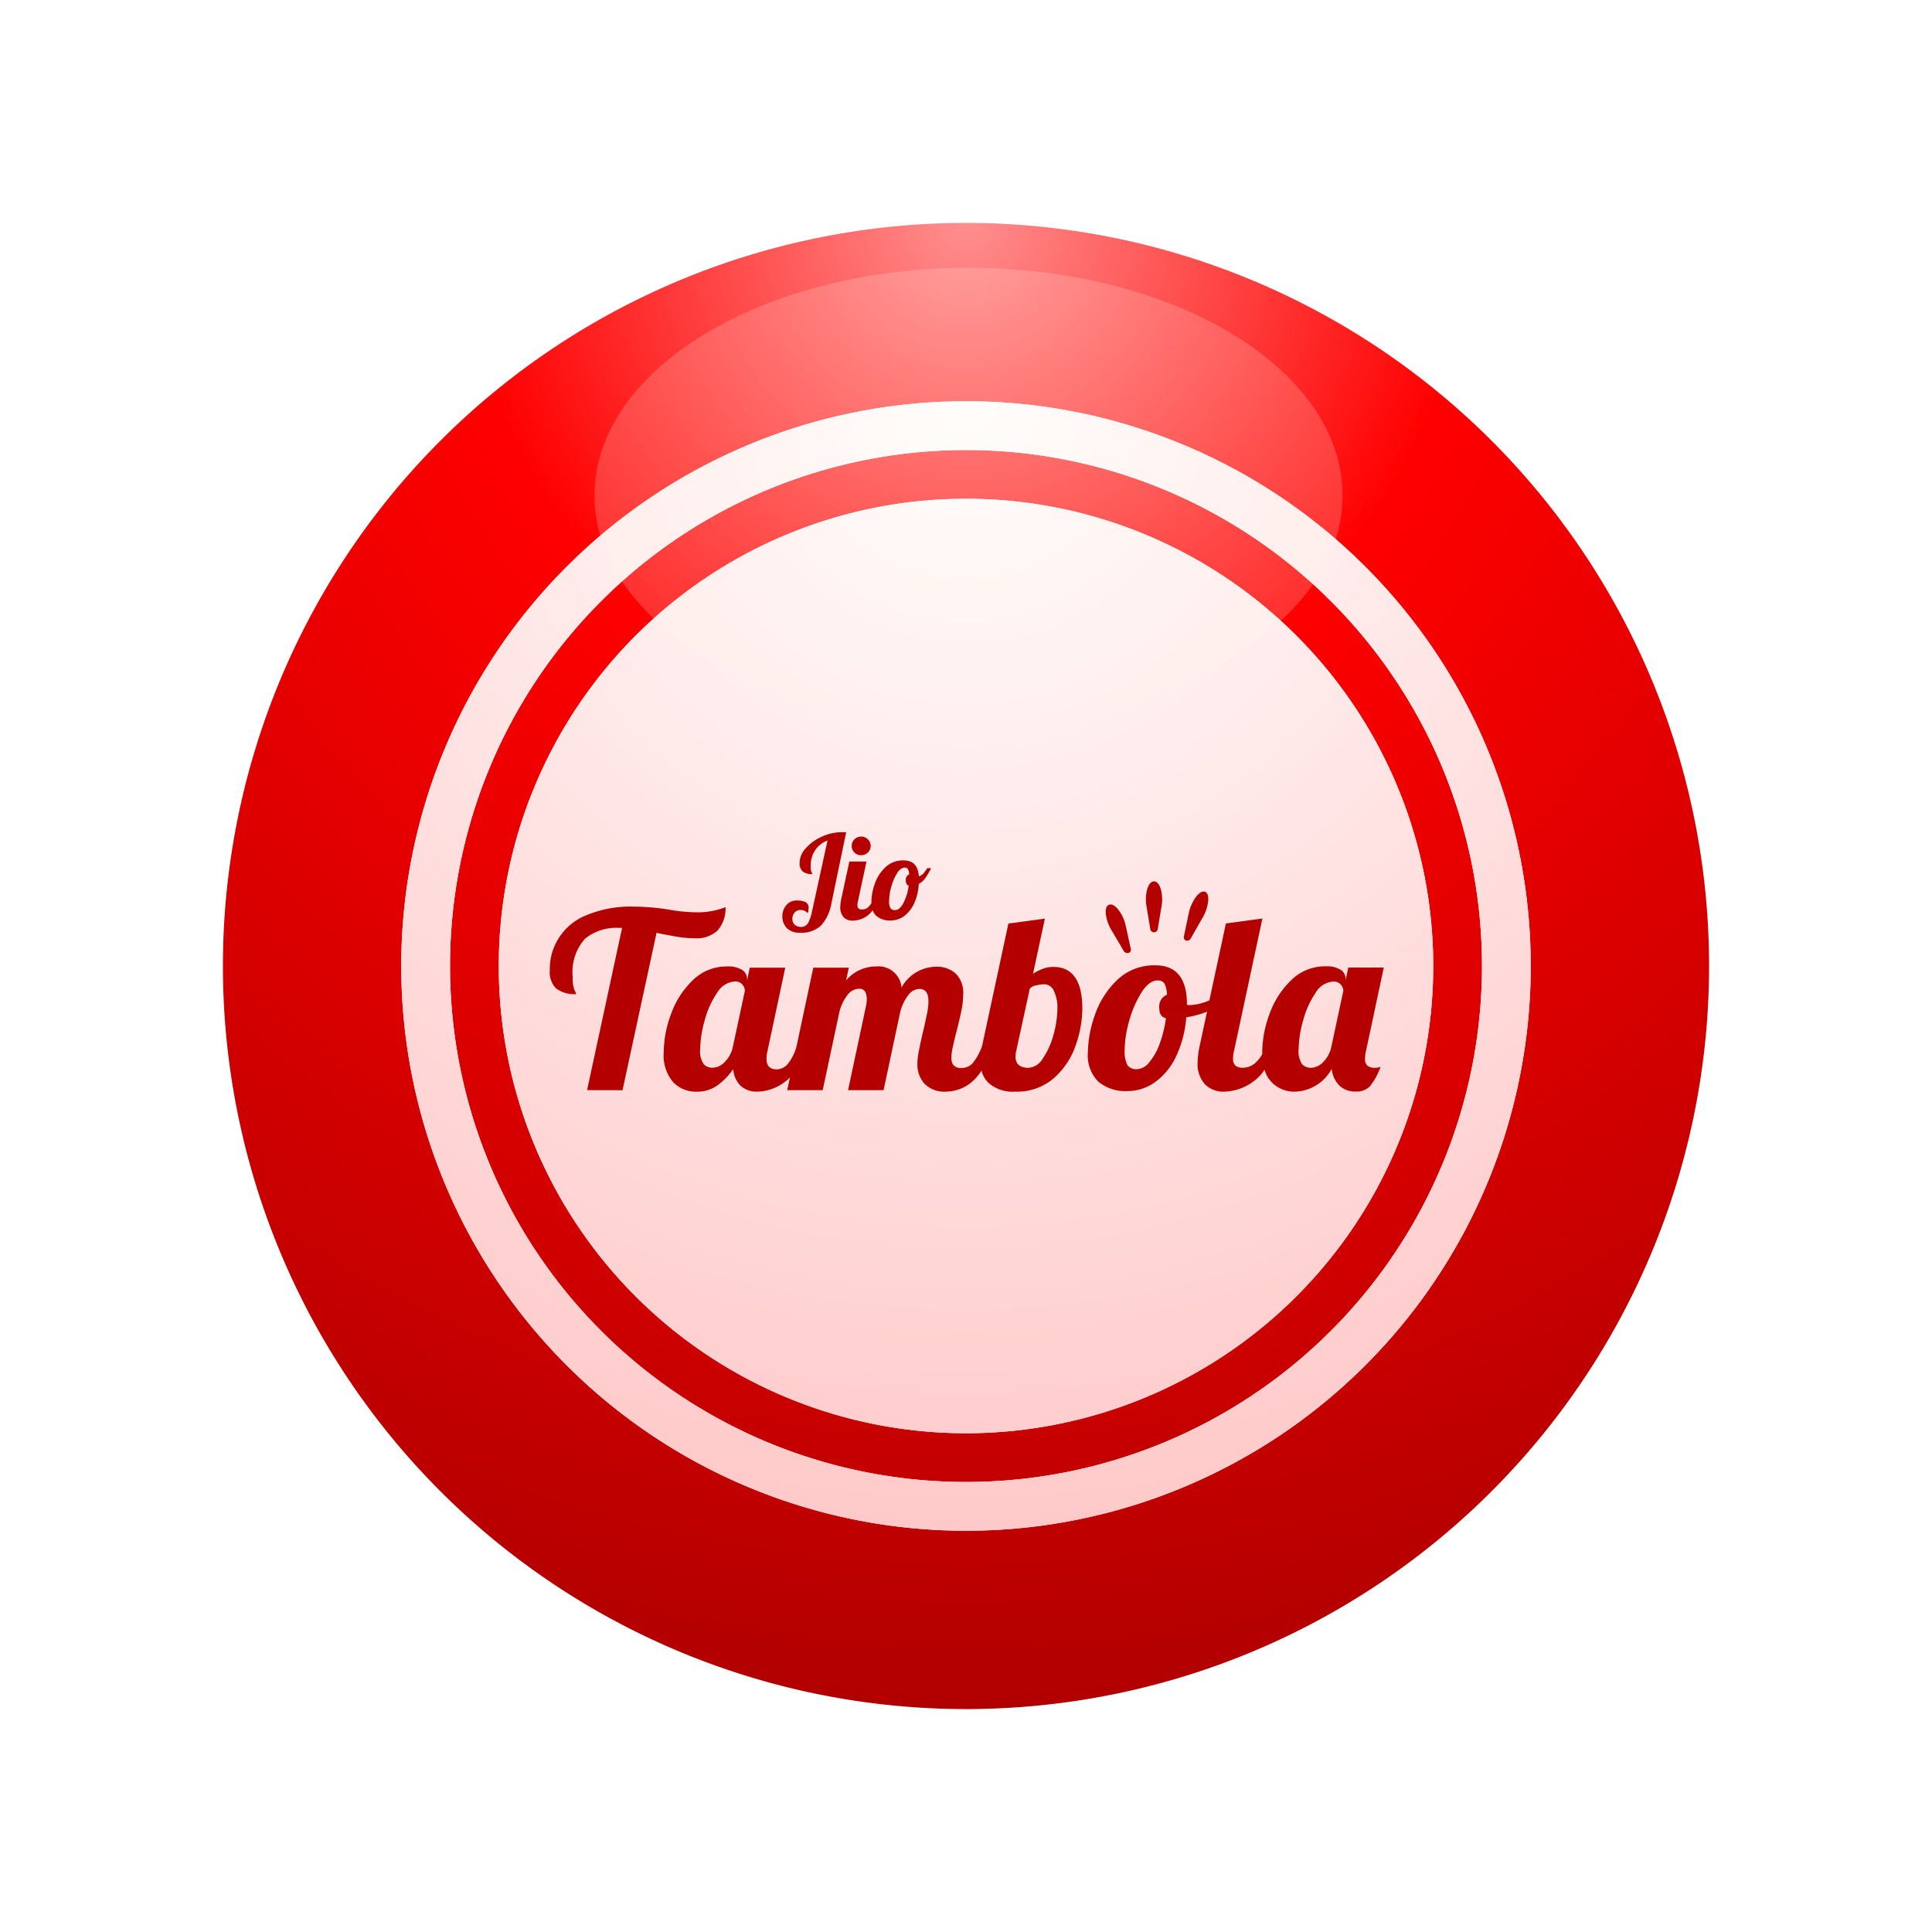 <svg xmlns="http://www.w3.org/2000/svg" xmlns:xlink="http://www.w3.org/1999/xlink" width="130" height="130" viewBox="0 0 130 130"><defs><style>.a{fill:url(#a);}.b{fill:#fff;}.b,.d{fill-rule:evenodd;}.c{fill:url(#d);}.d{fill:#fff7ee;opacity:0.2;}.e{fill:#b50000;}.f{filter:url(#b);}</style><radialGradient id="a" cx="0.5" cy="0" r="1" gradientTransform="translate(0.5 -0.5) rotate(90)" gradientUnits="objectBoundingBox"><stop offset="0" stop-color="#ff8f8f"/><stop offset="0.338" stop-color="red"/><stop offset="1" stop-color="#b10000"/></radialGradient><filter id="b" x="0" y="0" width="130" height="130" filterUnits="userSpaceOnUse"><feOffset input="SourceAlpha"/><feGaussianBlur stdDeviation="5" result="c"/><feFlood flood-opacity="0.4"/><feComposite operator="in" in2="c"/><feComposite in="SourceGraphic"/></filter><radialGradient id="d" cx="0.5" cy="0" r="1" gradientTransform="translate(0.5 -0.5) rotate(90)" gradientUnits="objectBoundingBox"><stop offset="0" stop-color="#fff"/><stop offset="1" stop-color="#ffc9c9"/></radialGradient></defs><g transform="translate(15 15)"><g class="f" transform="matrix(1, 0, 0, 1, -15, -15)"><path class="a" d="M50,27A50,50,0,1,1,0,77,50,50,0,0,1,50,27Z" transform="translate(15 -12)"/></g><path class="b" d="M60,125A38,38,0,1,1,98,87,38,38,0,0,1,60,125Zm0-72.719A34.719,34.719,0,1,0,94.719,87,34.719,34.719,0,0,0,60,52.281Zm0,66.158A31.439,31.439,0,1,1,91.439,87,31.439,31.439,0,0,1,60,118.439Z" transform="translate(-10 -37)"/><path class="c" d="M60,125A38,38,0,1,1,98,87,38,38,0,0,1,60,125Zm0-72.719A34.719,34.719,0,1,0,94.719,87,34.719,34.719,0,0,0,60,52.281Zm0,66.158A31.439,31.439,0,1,1,91.439,87,31.439,31.439,0,0,1,60,118.439Z" transform="translate(-10 -37)"/><path class="d" d="M71.17,31c13.9,0,25.17,6.859,25.17,15.321S85.071,61.642,71.17,61.642,46,54.783,46,46.321,57.269,31,71.17,31Z" transform="translate(-21 -27.98)"/><path class="e" d="M2101.131,4735.052a1.854,1.854,0,0,1-.522-1.13,2.928,2.928,0,0,1-2.471,1.534,2.115,2.115,0,0,1-1.576-.643,2.028,2.028,0,0,1-.475-.831,3.032,3.032,0,0,1-.819.838,3.45,3.45,0,0,1-1.907.635,1.73,1.73,0,0,1-1.286-.5,2.031,2.031,0,0,1-.489-1.483,5.655,5.655,0,0,1,.133-1.072l.5-2.325a6.688,6.688,0,0,1-1.4.379,7.447,7.447,0,0,1-.68,2.622,4.459,4.459,0,0,1-1.41,1.731,3.172,3.172,0,0,1-1.874.61,2.839,2.839,0,0,1-1.941-.626,2.5,2.5,0,0,1-.713-1.979,7.833,7.833,0,0,1,.464-2.49,5.882,5.882,0,0,1,1.493-2.366,3.566,3.566,0,0,1,2.587-1q2.123,0,2.123,2.639v.016a.665.665,0,0,0,.183.017,3.425,3.425,0,0,0,1.26-.289l.066-.027,1.112-5.175,2.455-.331-1.907,8.9a2.018,2.018,0,0,0-.067.527.6.6,0,0,0,.158.471.784.784,0,0,0,.522.14,1.266,1.266,0,0,0,.9-.4,2.108,2.108,0,0,0,.383-.511c0-.046,0-.093,0-.14a7.5,7.5,0,0,1,.49-2.564,5.906,5.906,0,0,1,1.459-2.275,3.227,3.227,0,0,1,2.314-.932,1.782,1.782,0,0,1,1.012.231.709.709,0,0,1,.332.61v.115l.183-.874h2.388l-1.194,5.606a2.04,2.04,0,0,0-.066.527.6.6,0,0,0,.157.471.784.784,0,0,0,.522.14.823.823,0,0,0,.365-.067,4.526,4.526,0,0,1-.7,1.294,1.224,1.224,0,0,1-.962.372A1.529,1.529,0,0,1,2101.131,4735.052Zm-13.31-6.291a6.985,6.985,0,0,0-.829,1.9,7.221,7.221,0,0,0-.315,1.947,2.1,2.1,0,0,0,.183,1.063.739.739,0,0,0,.663.271,1.1,1.1,0,0,0,.8-.454,4.036,4.036,0,0,0,.7-1.236,7.918,7.918,0,0,0,.431-1.739c-.3-.066-.448-.3-.448-.692a.864.864,0,0,1,.515-.891,1.709,1.709,0,0,0-.166-.75.51.51,0,0,0-.465-.207Q2088.336,4727.97,2087.821,4728.762Zm11.693.058a6.054,6.054,0,0,0-.829,1.846,7.264,7.264,0,0,0-.3,1.9,1.551,1.551,0,0,0,.241,1.055.815.815,0,0,0,.588.232,1.2,1.2,0,0,0,.821-.388,2.03,2.03,0,0,0,.555-1.063l.8-3.727a.667.667,0,0,0-.166-.42.62.62,0,0,0-.514-.206A1.48,1.48,0,0,0,2099.514,4728.82Zm-21.959,6.084a1.776,1.776,0,0,1-.513-.87,2.988,2.988,0,0,1-.689.8,2.7,2.7,0,0,1-1.667.619,1.88,1.88,0,0,1-1.484-.536,1.932,1.932,0,0,1-.473-1.327,4.219,4.219,0,0,1,.083-.784q.083-.437.174-.849c.06-.275.1-.45.124-.527.088-.385.171-.765.249-1.137a4.723,4.723,0,0,0,.116-.908q0-.84-.6-.841a.96.96,0,0,0-.763.42,3.226,3.226,0,0,0-.531,1.1l-1.127,5.293h-2.389l1.211-5.688a1.714,1.714,0,0,0,.049-.413q0-.725-.5-.725a1.01,1.01,0,0,0-.8.42,3.117,3.117,0,0,0-.539,1.113l-1.128,5.293h-2.388l.184-.861a2.486,2.486,0,0,1-.375.325,3.14,3.14,0,0,1-1.816.635,1.594,1.594,0,0,1-1.12-.388,1.731,1.731,0,0,1-.506-1.13,4.61,4.61,0,0,1-1.069,1.1,2.35,2.35,0,0,1-1.4.42,2.113,2.113,0,0,1-1.576-.643,2.782,2.782,0,0,1-.63-2.012,7.5,7.5,0,0,1,.489-2.564,5.907,5.907,0,0,1,1.459-2.275,3.227,3.227,0,0,1,2.314-.932,1.779,1.779,0,0,1,1.011.231.709.709,0,0,1,.332.61v.115l.182-.874h2.389l-1.194,5.606a2.019,2.019,0,0,0-.066.527q0,.709.68.709a1,1,0,0,0,.8-.428,3.211,3.211,0,0,0,.536-1.109l1.131-5.305h2.388l-.182.857a2.631,2.631,0,0,1,2.023-.939,1.555,1.555,0,0,1,1.708,1.418,2.686,2.686,0,0,1,2.306-1.4,1.9,1.9,0,0,1,1.343.462,1.822,1.822,0,0,1,.5,1.4,5.526,5.526,0,0,1-.116,1.063q-.116.586-.332,1.426-.133.511-.24,1a3.77,3.77,0,0,0-.108.767.781.781,0,0,0,.149.511.632.632,0,0,0,.514.182.987.987,0,0,0,.8-.355,4.142,4.142,0,0,0,.6-1.1l1.775-8.261,2.455-.331-.8,3.711a3.6,3.6,0,0,1,.763-.372,2.079,2.079,0,0,1,.6-.091q1.956,0,1.957,2.82a7.588,7.588,0,0,1-.439,2.432,5.2,5.2,0,0,1-1.459,2.218,3.789,3.789,0,0,1-2.645.923A2.45,2.45,0,0,1,2077.555,4734.9Zm3.16-6.6a.742.742,0,0,0-.423.223l-.912,4.188a1.551,1.551,0,0,0-.049.379c0,.5.293.759.879.759a1.227,1.227,0,0,0,.962-.635,5.127,5.127,0,0,0,.713-1.583,6.742,6.742,0,0,0,.266-1.822,2.478,2.478,0,0,0-.232-1.122.712.712,0,0,0-.647-.461A2.366,2.366,0,0,0,2080.715,4728.309Zm-21.47.511a6.042,6.042,0,0,0-.829,1.846,7.264,7.264,0,0,0-.3,1.9,1.551,1.551,0,0,0,.241,1.055.815.815,0,0,0,.588.232,1.2,1.2,0,0,0,.821-.388,2.027,2.027,0,0,0,.556-1.063l.8-3.727a.669.669,0,0,0-.166-.42.622.622,0,0,0-.514-.206A1.48,1.48,0,0,0,2059.245,4728.82Zm-8.741,6.538,2.355-10.916h-.2a3.328,3.328,0,0,0-2.3.734,3.37,3.37,0,0,0-.821,2.6,2.154,2.154,0,0,0,.116.849,1.423,1.423,0,0,1,.116.272,2.031,2.031,0,0,1-1.335-.371,1.524,1.524,0,0,1-.44-1.228,3.885,3.885,0,0,1,2.43-3.693,7.617,7.617,0,0,1,3.226-.594,15.239,15.239,0,0,1,2.355.2,11.293,11.293,0,0,0,1.891.182,5.126,5.126,0,0,0,1.923-.347,2.25,2.25,0,0,1-.547,1.583,2.077,2.077,0,0,1-1.525.511,6.876,6.876,0,0,1-1.062-.083q-.531-.083-1.509-.28l-2.289,10.586Zm36.109-9.364-.865-1.471c-.329-.561-.53-1.53-.1-1.647s.957.763,1.09,1.377l.353,1.61a.221.221,0,0,1-.158.265.275.275,0,0,1-.066.008A.294.294,0,0,1,2086.613,4725.993Zm4.2-.7a.223.223,0,0,1-.154-.267l.343-1.628c.131-.621.647-1.511,1.063-1.393s.22,1.1-.1,1.666l-.843,1.486a.284.284,0,0,1-.243.144A.238.238,0,0,1,2090.81,4725.29Zm-26.859-.83a1.086,1.086,0,0,1-.309-.809,1.119,1.119,0,0,1,.264-.742.883.883,0,0,1,.714-.315,1.389,1.389,0,0,1,.565.1.419.419,0,0,1,.22.43,1.189,1.189,0,0,1-.048.316,1.027,1.027,0,0,0-.249-.162.6.6,0,0,0-.232-.043.513.513,0,0,0-.413.173.611.611,0,0,0-.148.411.507.507,0,0,0,.168.415.585.585,0,0,0,.377.138.55.55,0,0,0,.561-.359,3.011,3.011,0,0,0,.2-.612l1.058-4.845a1.749,1.749,0,0,0-.833.655,1.879,1.879,0,0,0-.3,1.073,1.022,1.022,0,0,0,.057.406.741.741,0,0,1,.056.13.989.989,0,0,1-.646-.178.726.726,0,0,1-.212-.588,1.482,1.482,0,0,1,.421-.982,3.124,3.124,0,0,1,1.078-.773,3.186,3.186,0,0,1,1.314-.3h.321l-1,4.813a2.91,2.91,0,0,1-.689,1.46,1.9,1.9,0,0,1-1.419.49A1.2,1.2,0,0,1,2063.95,4724.46Zm24.448.06-.27-1.622c-.1-.618.07-1.591.519-1.591s.622.973.52,1.591l-.27,1.622a.253.253,0,0,1-.5,0Zm-20.625-.791a.965.965,0,0,1-.236-.71,2.724,2.724,0,0,1,.064-.514l.545-2.532h1.154l-.577,2.682a.945.945,0,0,0-.032.253.286.286,0,0,0,.076.225.378.378,0,0,0,.252.067.619.619,0,0,0,.434-.193,1.013,1.013,0,0,0,.177-.231c0-.024,0-.048,0-.072a3.813,3.813,0,0,1,.217-1.2,2.775,2.775,0,0,1,.706-1.128,1.713,1.713,0,0,1,1.25-.478q.946,0,1.018,1.065a.581.581,0,0,0,.313-.193,2.43,2.43,0,0,0,.256-.351h.257a5.767,5.767,0,0,1-.385.667,1.287,1.287,0,0,1-.441.39,3.634,3.634,0,0,1-.309,1.3,2.181,2.181,0,0,1-.677.864,1.534,1.534,0,0,1-.922.3,1.382,1.382,0,0,1-.938-.3.931.931,0,0,1-.26-.391,1.447,1.447,0,0,1-.4.4,1.675,1.675,0,0,1-.922.3A.842.842,0,0,1,2067.773,4723.729Zm3.587-2.971a3.325,3.325,0,0,0-.389.907,3.539,3.539,0,0,0-.148.935.994.994,0,0,0,.088.509.36.36,0,0,0,.32.13q.3,0,.554-.474a3.453,3.453,0,0,0,.353-1.167c-.128-.047-.192-.166-.192-.354a.4.4,0,0,1,.224-.411.729.729,0,0,0-.084-.352.247.247,0,0,0-.22-.1Q2071.6,4720.383,2071.36,4720.758Zm-2.87-1.393a.6.6,0,0,1-.184-.441.63.63,0,0,1,.633-.631.622.622,0,0,1,.453.185.6.6,0,0,1,.188.446.59.59,0,0,1-.188.441.629.629,0,0,1-.453.182A.616.616,0,0,1,2068.491,4719.365Z" transform="translate(-2026 -4677)"/></g></svg>